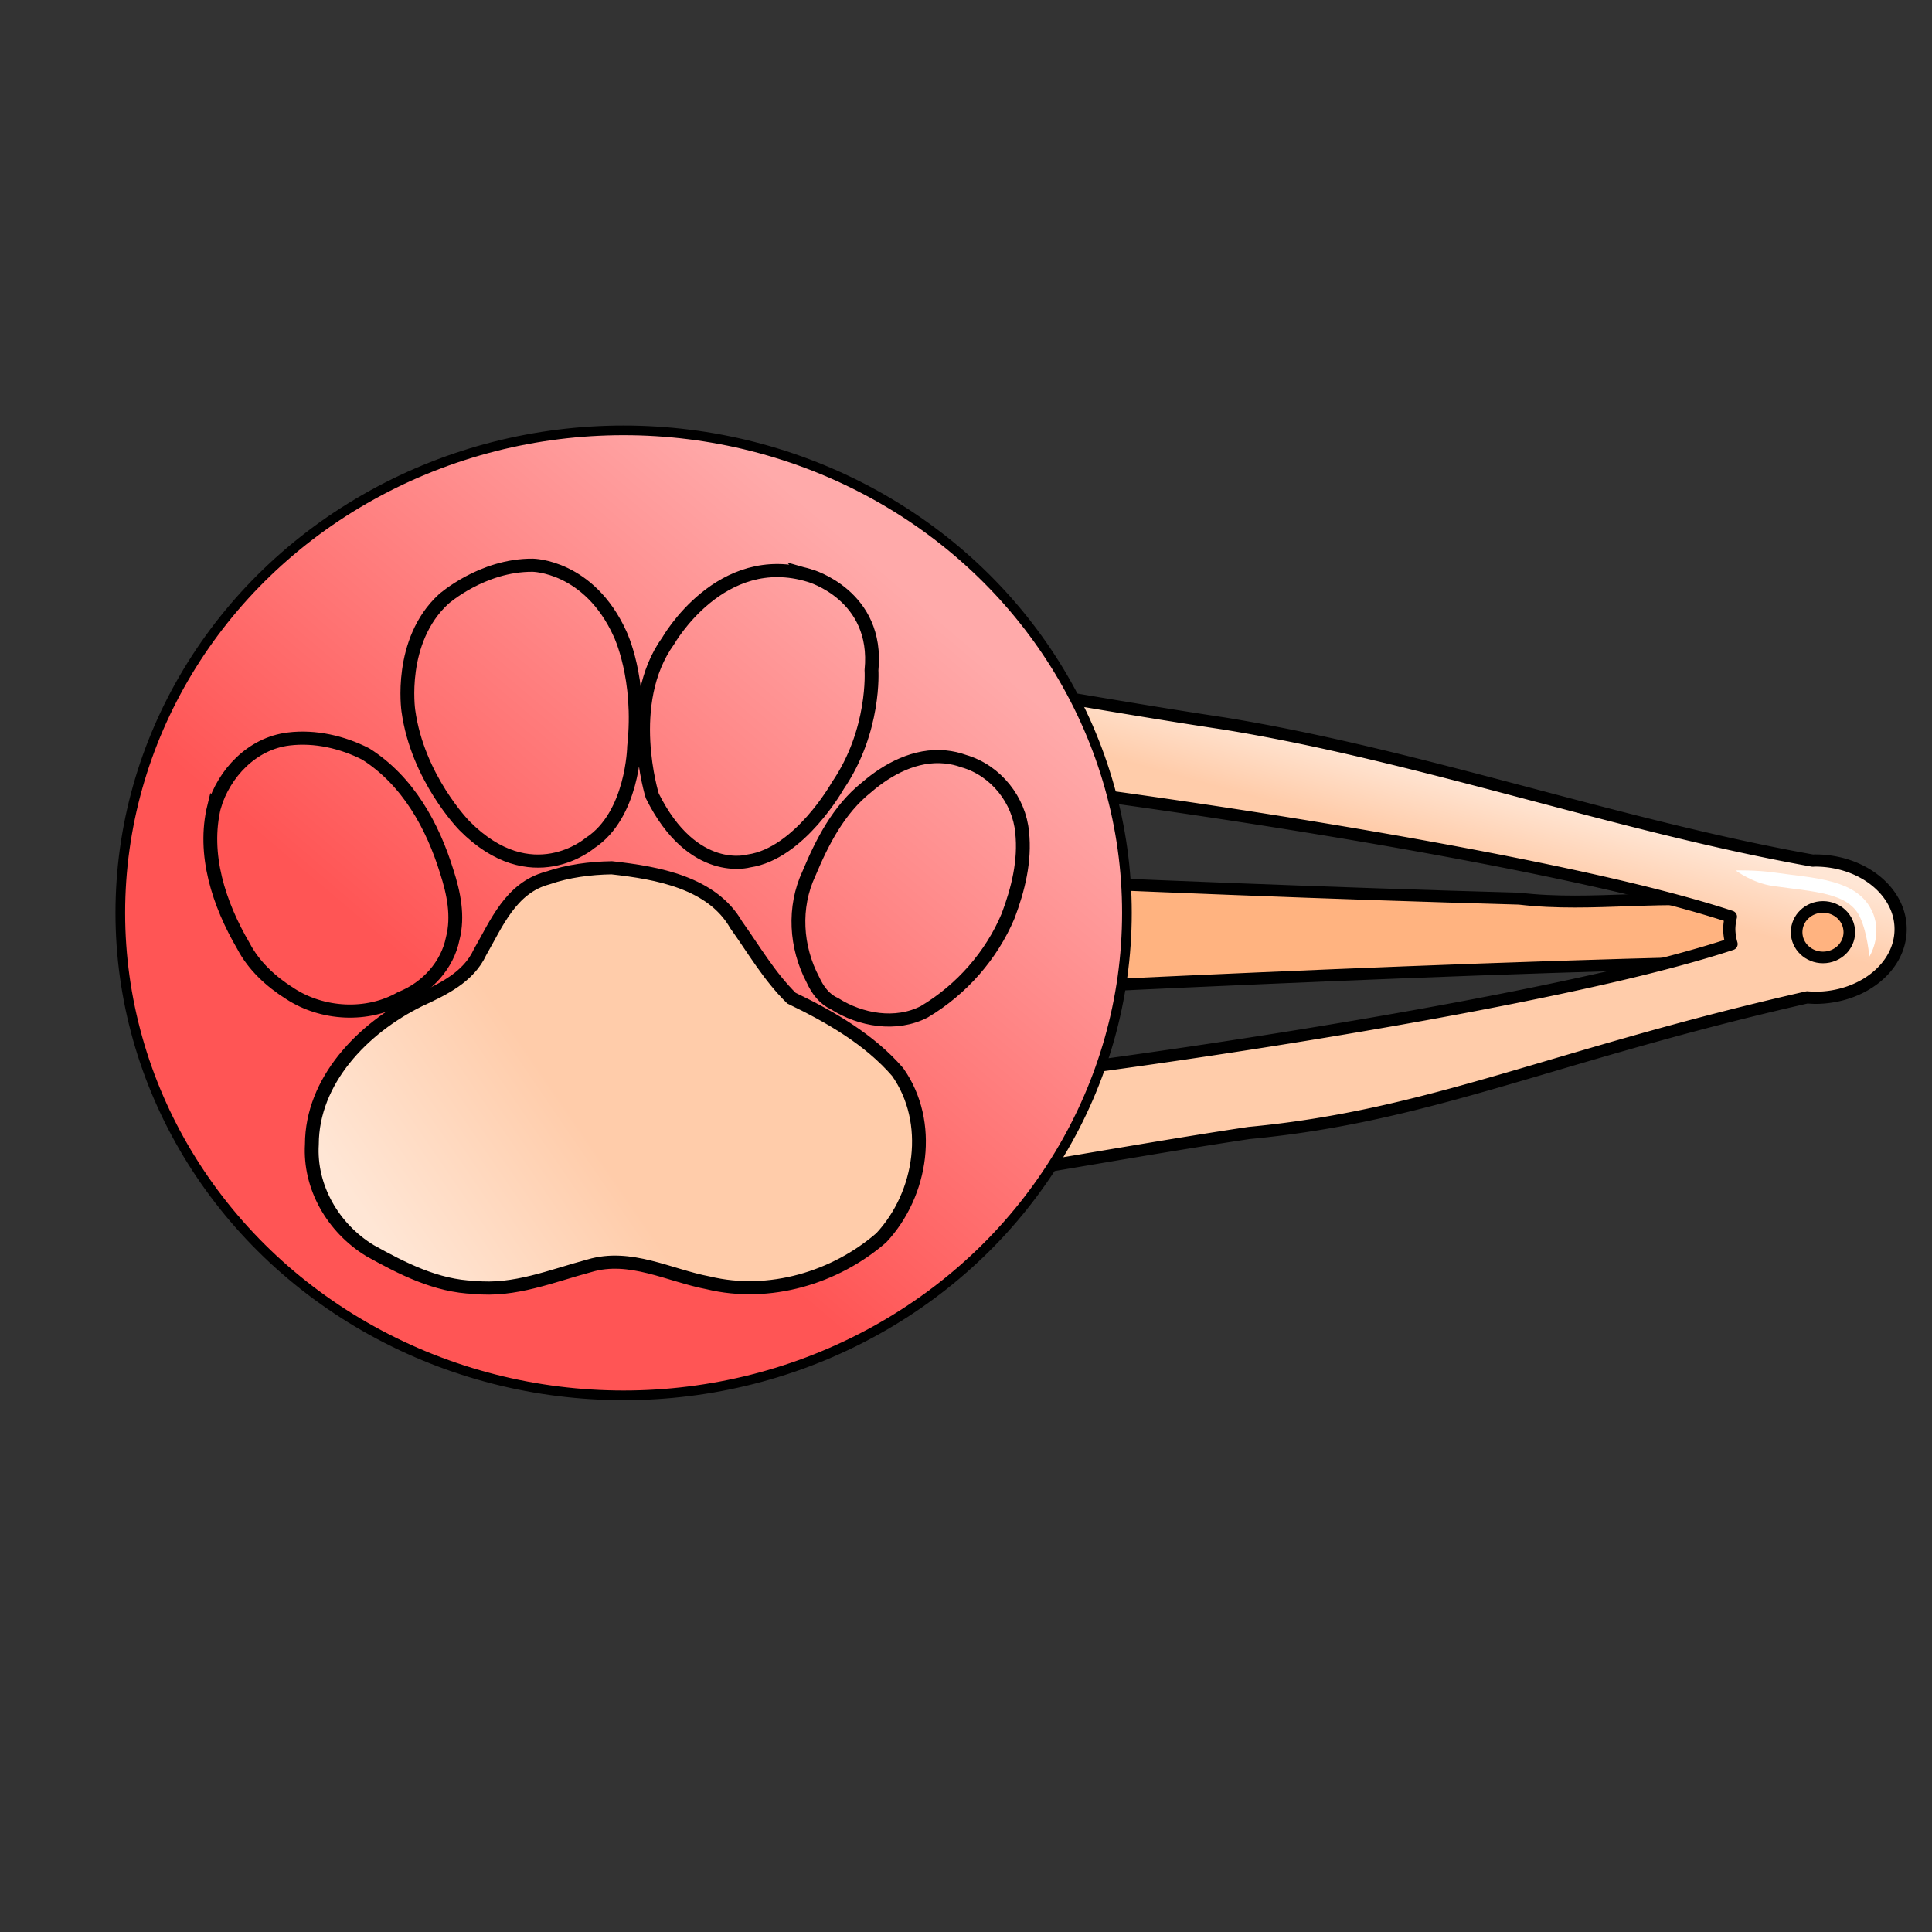 <svg xmlns="http://www.w3.org/2000/svg" xmlns:xlink="http://www.w3.org/1999/xlink" viewBox="0 0 100 100">
    <rect x="0" y="0" width="100" height="100" fill="#333333" stroke="none"/>
    <defs>
        <linearGradient id="linearGradient7">
            <stop offset="0" stop-color="#faa"/>
            <stop offset="1" stop-color="#f55"/>
        </linearGradient>
        <linearGradient id="innoGrad8">
            <stop offset="0" stop-color="#faa"/>
            <stop offset="1" stop-color="#f55"/>
        </linearGradient>
        <linearGradient id="innoGrad6">
            <stop offset="0" stop-color="#ff7f2a"/>
            <stop offset="1" stop-color="#ffb380"/>
        </linearGradient>
        <linearGradient id="innoGrad5">
            <stop offset="0" stop-color="#ffe6d5"/>
            <stop offset="1" stop-color="#fca"/>
        </linearGradient>
        <linearGradient id="innoGrad3">
            <stop offset="0" stop-color="#ffd5d5"/>
            <stop offset="1" stop-color="#ff8080"/>
        </linearGradient>
        <linearGradient id="innoGrad0">
            <stop offset="0" stop-color="#ffd5d5"/>
            <stop offset="1" stop-color="#faa"/>
        </linearGradient>
        <linearGradient id="linearGradient178931" x1="13.842" x2="20.092" y1="19.724" y2="29.992" gradientUnits="userSpaceOnUse" xlink:href="#innoGrad8"/>
        <linearGradient id="linearGradient37477-3" x1="71.658" x2="70.733" y1="34.547" y2="38.296" gradientTransform="matrix(.905 0 0 1 40.954 -7.293)" gradientUnits="userSpaceOnUse" xlink:href="#innoGrad5"/>
        <linearGradient id="linearGradient4" x1="83.393" x2="62.992" y1="23.151" y2="47.101" gradientTransform="translate(-34.718 8.85)" gradientUnits="userSpaceOnUse" xlink:href="#innoGrad8"/>
        <linearGradient id="linearGradient6" x1="8.415" x2="57.202" y1="31.959" y2="31.959" gradientUnits="userSpaceOnUse" xlink:href="#linearGradient7"/>
        <linearGradient id="linearGradient8" x1="20.447" x2="48.451" y1="50.006" y2="17.334" gradientUnits="userSpaceOnUse" xlink:href="#linearGradient7"/>
        <linearGradient id="linearGradient10" x1="787.801" x2="889.296" y1="765.645" y2="699.791" gradientUnits="userSpaceOnUse" xlink:href="#innoGrad5"/>
    </defs>
    <g>
        <g transform="translate(-31.107 12.675)">
            <path fill="#ffb380" stroke="#000" stroke-linejoin="round" stroke-width=".617" d="M50.81 31.49c-2.709 1.06-5.154 3.788-3.408 6.076 2.519 2.725 7.424 2.676 11.282 2.167 20.095-.895 40.173-2.069 60.294-2.575 2.762 1.795 6.415-2.739 2.305-3.072-3.818-.573-7.71.21-11.544-.247-19.658-.542-39.28-1.634-58.928-2.348z" color="#000"/>
            <path fill="url(#linearGradient37477-3)" stroke="#000" stroke-linejoin="round" stroke-width=".631" d="M59.595 20.6a32.545 32.545 0 00-2.99.131 4.617 4.617 0 00-.163.02c-3.724.492-5.938 2.674-7.574 5.205-1.636 2.53-2.702 5.719-3.09 9.328-.014.136-.014.27 0 .406.388 3.61 1.454 6.797 3.09 9.328 1.636 2.531 3.85 4.713 7.574 5.205.055.008.108.013.163.018 3.565.345 8.824-.023 15.652-.674 6.828-.651 15.634-2.417 23.506-3.6 9.48-.893 15.703-4.024 28.883-7.019.134.013.404.023.404.023 2.449 0 4.434-1.59 4.433-3.552.001-1.962-1.984-3.553-4.433-3.553a5.362 5.362 0 00-.113.006c-10.175-1.816-20.302-5.443-30.477-7.1-7.871-1.183-15.375-2.714-22.203-3.365-3.414-.326-6.435-.58-9.049-.71a68.525 68.525 0 00-3.613-.097zm-.018 5.207c2.555.021 6.86.248 11.776.717 6.613.63 14.57 1.619 22.28 2.777 7.712 1.16 15.196 2.493 20.815 3.788 2.548.587 4.685 1.167 6.25 1.685a2.87 2.87 0 00-.084.645c.004.259.044.517.118.77-1.568.52-3.719 1.105-6.284 1.696-5.619 1.295-13.103 2.629-20.814 3.788-7.711 1.158-15.668 2.146-22.281 2.777-6.555.625-12.02.82-13.705.67-.07-.028-1.317-.589-2.434-2.317-1.117-1.728-2.04-4.324-2.393-7.316.353-2.992 1.276-5.59 2.393-7.318 1.117-1.728 2.365-2.287 2.434-2.315.42-.037 1.078-.054 1.93-.047z"/>
            <path fill="#fff" d="M122.977 32.491c-.965-.142-2.033-.113-2.033-.113s.86.652 1.932.806c2.076.303 3.95.318 4.525 1.661.37.82.462 1.997.462 1.997s.682-1.054.182-2.272c-.757-1.767-3.048-1.784-5.068-2.079z"/>
            <ellipse cx="125.464" cy="35.575" fill="#ffb380" fill-rule="evenodd" stroke="#000" stroke-width=".6" rx="1.364" ry="1.307"/>
        </g>
        <ellipse cx="32.278" cy="47.249" fill="url(#linearGradient4)" stroke="#000" stroke-linejoin="round" stroke-width=".5" rx="26.051" ry="24.974"/>
        <g fill="url(#linearGradient10)" fill-rule="evenodd" stroke="#000" stroke-width="7.227" transform="matrix(.099 0 0 .094 -59.549 -9.742)">
            <path d="M921.34 581.47c24.024 2.805 52.378 8.175 65.063 31.408 9.262 13.695 17.325 28.384 28.876 40.366 20.474 10.36 40.873 22.802 55.562 40.703 18.435 27.565 12.853 67.05-8.575 91.256-23.994 21.967-58.529 32.941-90.51 24.814-20.44-4.086-40.822-16.113-62.09-9.394-19.674 5.521-39.198 14.22-60.15 11.886-19.916-.675-37.786-10.415-54.54-20.209-19.534-12.539-31.74-35.211-30.416-58.508.067-34.972 26.36-63.966 55.97-79.315 12.637-6.142 25.905-12.813 31.912-26.452 8.59-15.734 16.123-35.498 35.208-40.864 10.77-3.919 22.27-5.49 33.69-5.692z"/>
            <path d="M713.476 547.665c5.13-18.015 19.672-34.679 38.978-37.117 13.803-1.78 28.086 1.725 40.237 8.242 22.16 14.759 35.06 39.741 42.353 64.68 3.676 11.925 6.177 24.675 3.148 37.04-2.8 14.602-13.39 26.974-27.02 32.666-17.704 10.643-41.18 9.204-58.06-2.43-10.04-6.65-18.938-15.33-24.338-26.209-12.79-23.063-21.415-50.467-15.298-76.872zM880 414.862s29.464.179 45.714 37.857c0 0 11.213 24.437 7.322 61.965 0 0-.609 37.78-23.085 53.184 0 0-30.557 27.78-65.66-9.596 0 0-24.496-26.264-29.294-63.387 0 0-5.304-38.386 18.435-61.367 0 0 20.14-18.834 46.568-18.656zM1024.821 420.576s36.25 10.715 32.322 52.143c0 0 2.058 33.277-17.64 63.582 0 0-19.95 37.375-46.467 41.416 0 0-29.294 9.091-50.507-35.86 0 0-15.153-51.013 8.333-85.358 0 0 27.421-50.947 73.96-35.923zM1105.357 522.72c17.013 5.199 29.025 21.655 30.538 39.148 1.642 15.718-2.079 31.519-7.37 46.231-8.61 21.512-24.127 40.317-43.758 52.636-14.836 8.097-33.334 4.661-46.914-4.417-5.555-2.661-8.94-7.703-11.333-13.196-9.042-17.992-10.31-39.892-2.093-58.42 6.947-17.446 15.496-35.252 30.147-47.54 11.11-10.096 25.628-18.342 41.157-16.725 3.29.335 6.533 1.111 9.626 2.282z"/>
        </g>
    </g>
</svg>
